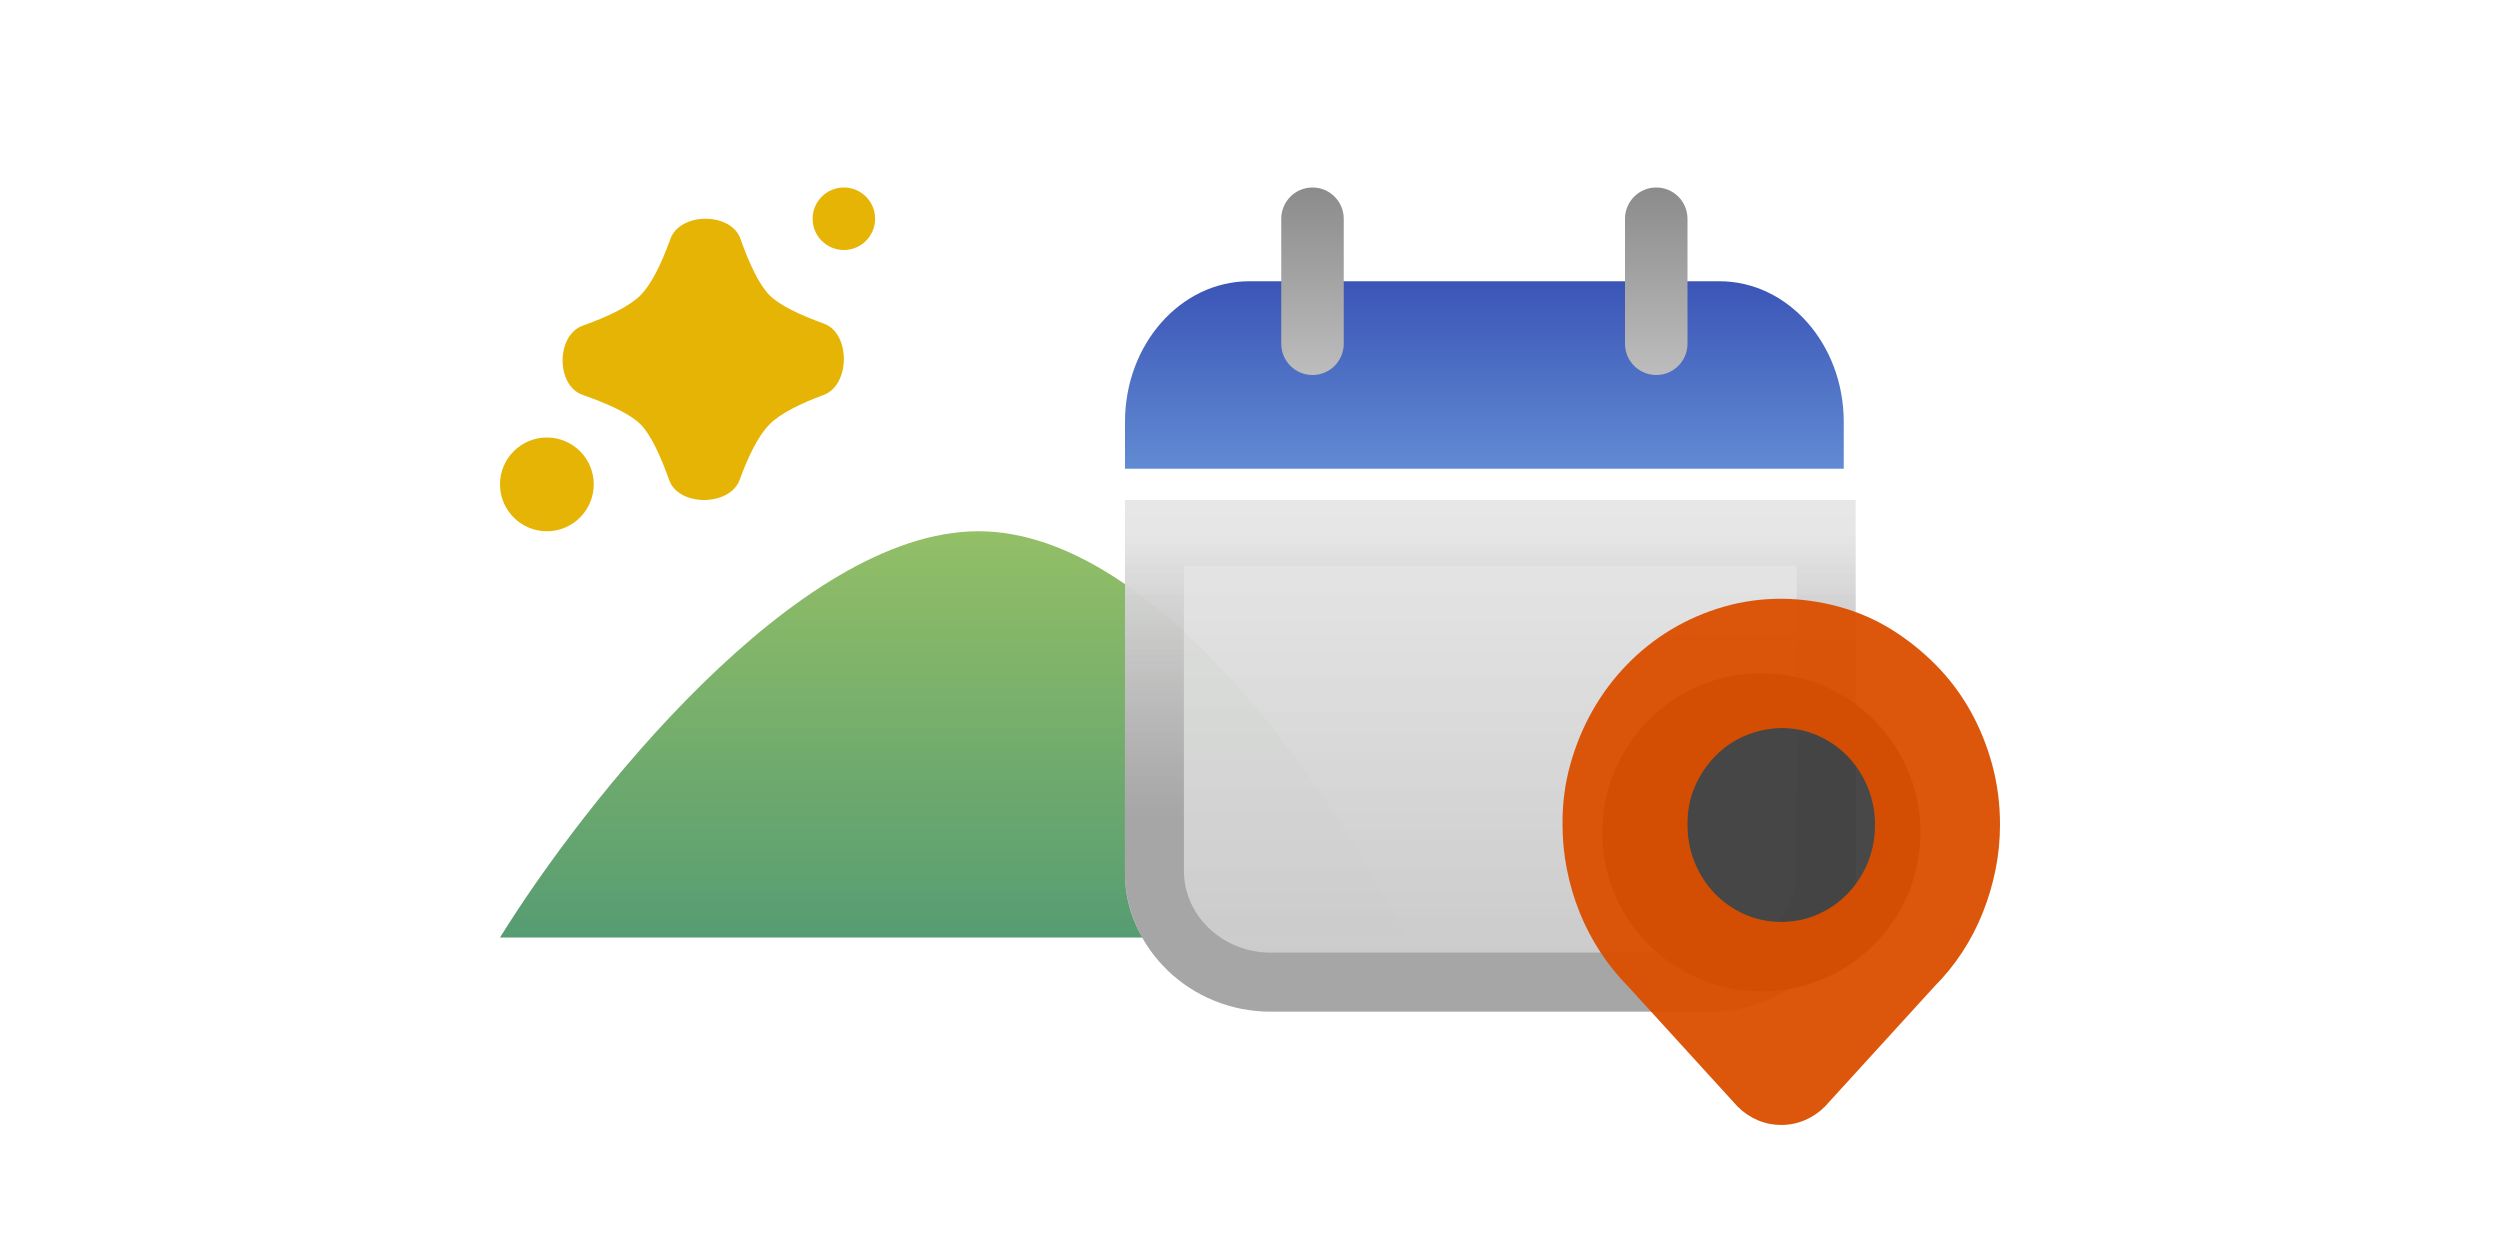 <svg viewBox="0 0 240 120" fill="none" xmlns="http://www.w3.org/2000/svg">
<g filter="url(#filter0_ii_2139_644233)">
<path d="M93.917 51C76.517 51 56.056 77 48 90H135C128.556 77 111.317 51 93.917 51Z" fill="url(#paint0_linear_2139_644233)"/>
</g>
<g filter="url(#filter1_ii_2139_644233)">
<path d="M64.362 22.927C65.286 20.37 70.166 20.35 71.077 22.912C71.925 25.297 72.88 27.348 73.878 28.346C74.846 29.314 76.805 30.241 79.099 31.07C81.664 31.996 81.638 36.964 79.08 37.91C76.854 38.733 74.927 39.683 73.878 40.732C72.807 41.803 71.84 43.786 71.005 46.068C70.07 48.624 65.157 48.656 64.244 46.092C63.401 43.727 62.461 41.703 61.49 40.732C60.49 39.733 58.375 38.766 55.919 37.904C53.358 37.006 53.384 32.178 55.939 31.265C58.329 30.412 60.41 29.425 61.49 28.346C62.549 27.286 63.52 25.261 64.362 22.927Z" fill="#E6B405"/>
</g>
<path d="M52.5 51C54.985 51 57 48.985 57 46.5C57 44.015 54.985 42 52.5 42C50.015 42 48 44.015 48 46.5C48 48.985 50.015 51 52.5 51Z" fill="#E6B405"/>
<path d="M81.011 24C82.667 24 84.011 22.657 84.011 21C84.011 19.343 82.667 18 81.011 18C79.354 18 78.011 19.343 78.011 21C78.011 22.657 79.354 24 81.011 24Z" fill="#E6B405"/>
<path d="M178.14 48H108V84C108 90.627 113.947 96.627 120.542 96.627H165.658C172.253 96.627 178.14 90.627 178.14 84V48Z" fill="url(#paint1_linear_2139_644233)"/>
<path d="M175.32 51.447H110.82V83.577C110.82 89.492 115.818 94.287 121.983 94.287H164.157C170.322 94.287 175.32 89.492 175.32 83.577V51.447Z" stroke="url(#paint2_linear_2139_644233)" stroke-width="5.67"/>
<path d="M108 40.5C108 33.044 113.347 27 119.942 27H165.058C171.653 27 177 33.044 177 40.5V45H108V40.5Z" fill="url(#paint3_linear_2139_644233)"/>
<path d="M129 21C129 19.343 127.657 18 126 18C124.343 18 123 19.343 123 21V33C123 34.657 124.343 36 126 36C127.657 36 129 34.657 129 33V21Z" fill="url(#paint4_linear_2139_644233)"/>
<path d="M162 21C162 19.343 160.657 18 159 18C157.343 18 156 19.343 156 21V33C156 34.657 157.343 36 159 36C160.657 36 162 34.657 162 33V21Z" fill="url(#paint5_linear_2139_644233)"/>
<path opacity="0.95" d="M169.09 95.174C177.525 95.174 184.363 88.337 184.363 79.902C184.363 71.467 177.525 64.629 169.09 64.629C160.655 64.629 153.817 71.467 153.817 79.902C153.817 88.337 160.655 95.174 169.09 95.174Z" fill="#3F3F3F"/>
<path opacity="0.95" d="M192 79.148C192 77.16 191.75 75.246 191.25 73.404C190.75 71.562 190.047 69.833 189.141 68.217C188.234 66.602 187.133 65.139 185.836 63.83C184.539 62.522 183.125 61.391 181.594 60.437C180.063 59.484 178.391 58.757 176.579 58.256C174.766 57.755 172.907 57.497 171 57.48C169.079 57.48 167.227 57.739 165.446 58.256C163.665 58.773 161.993 59.5 160.43 60.437C158.868 61.374 157.446 62.505 156.165 63.83C154.884 65.155 153.79 66.618 152.884 68.217C151.977 69.817 151.266 71.538 150.751 73.38C150.235 75.222 149.985 77.144 150.001 79.148C150.001 80.602 150.141 82.04 150.423 83.462C150.704 84.884 151.11 86.257 151.641 87.582C152.173 88.907 152.829 90.168 153.61 91.363C154.391 92.559 155.29 93.674 156.305 94.708L166.805 106.226C167.368 106.791 168.008 107.227 168.727 107.534C169.446 107.841 170.204 107.995 171 107.995C171.797 107.995 172.555 107.841 173.274 107.534C173.993 107.227 174.633 106.791 175.196 106.226L185.696 94.708C186.711 93.69 187.61 92.583 188.391 91.387C189.172 90.192 189.828 88.923 190.36 87.582C190.891 86.241 191.297 84.868 191.578 83.462C191.86 82.056 192 80.618 192 79.148ZM162.001 79.196V79.002C162.001 77.742 162.243 76.563 162.727 75.464C163.211 74.365 163.868 73.396 164.696 72.555C165.524 71.716 166.477 71.069 167.555 70.617C168.633 70.164 169.782 69.922 171 69.89C172.25 69.89 173.422 70.132 174.516 70.617C175.61 71.101 176.563 71.764 177.375 72.604C178.188 73.444 178.829 74.43 179.297 75.561C179.766 76.692 180 77.904 180 79.196C180 80.489 179.766 81.701 179.297 82.832C178.829 83.963 178.188 84.948 177.375 85.789C176.563 86.629 175.61 87.291 174.516 87.776C173.422 88.261 172.25 88.503 171 88.503C169.751 88.503 168.579 88.261 167.485 87.776C166.391 87.291 165.438 86.629 164.626 85.789C163.813 84.948 163.172 83.963 162.704 82.832C162.235 81.701 162.001 80.489 162.001 79.196Z" fill="#DB4F00"/>
<defs>
<filter id="filter0_ii_2139_644233" x="34.918" y="51" width="113.165" height="39" filterUnits="userSpaceOnUse" color-interpolation-filters="sRGB">
<feFlood flood-opacity="0" result="BackgroundImageFix"/>
<feBlend mode="normal" in="SourceGraphic" in2="BackgroundImageFix" result="shape"/>
<feColorMatrix in="SourceAlpha" type="matrix" values="0 0 0 0 0 0 0 0 0 0 0 0 0 0 0 0 0 0 127 0" result="hardAlpha"/>
<feOffset dx="13.082"/>
<feGaussianBlur stdDeviation="13.082"/>
<feComposite in2="hardAlpha" operator="arithmetic" k2="-1" k3="1"/>
<feColorMatrix type="matrix" values="0 0 0 0 0 0 0 0 0 0 0 0 0 0 0 0 0 0 0.2 0"/>
<feBlend mode="normal" in2="shape" result="effect1_innerShadow_2139_644233"/>
<feColorMatrix in="SourceAlpha" type="matrix" values="0 0 0 0 0 0 0 0 0 0 0 0 0 0 0 0 0 0 127 0" result="hardAlpha"/>
<feOffset dx="-13.082"/>
<feGaussianBlur stdDeviation="6.541"/>
<feComposite in2="hardAlpha" operator="arithmetic" k2="-1" k3="1"/>
<feColorMatrix type="matrix" values="0 0 0 0 1 0 0 0 0 1 0 0 0 0 1 0 0 0 0.35 0"/>
<feBlend mode="overlay" in2="effect1_innerShadow_2139_644233" result="effect2_innerShadow_2139_644233"/>
</filter>
<filter id="filter1_ii_2139_644233" x="50.733" y="17.722" width="33.556" height="33.556" filterUnits="userSpaceOnUse" color-interpolation-filters="sRGB">
<feFlood flood-opacity="0" result="BackgroundImageFix"/>
<feBlend mode="normal" in="SourceGraphic" in2="BackgroundImageFix" result="shape"/>
<feColorMatrix in="SourceAlpha" type="matrix" values="0 0 0 0 0 0 0 0 0 0 0 0 0 0 0 0 0 0 127 0" result="hardAlpha"/>
<feOffset dx="3.278" dy="-3.278"/>
<feGaussianBlur stdDeviation="1.639"/>
<feComposite in2="hardAlpha" operator="arithmetic" k2="-1" k3="1"/>
<feColorMatrix type="matrix" values="0 0 0 0 1 0 0 0 0 1 0 0 0 0 1 0 0 0 0.2 0"/>
<feBlend mode="normal" in2="shape" result="effect1_innerShadow_2139_644233"/>
<feColorMatrix in="SourceAlpha" type="matrix" values="0 0 0 0 0 0 0 0 0 0 0 0 0 0 0 0 0 0 127 0" result="hardAlpha"/>
<feOffset dx="-3.278" dy="3.278"/>
<feGaussianBlur stdDeviation="1.639"/>
<feComposite in2="hardAlpha" operator="arithmetic" k2="-1" k3="1"/>
<feColorMatrix type="matrix" values="0 0 0 0 1 0 0 0 0 0.72 0 0 0 0 0 0 0 0 0.7 0"/>
<feBlend mode="normal" in2="effect1_innerShadow_2139_644233" result="effect2_innerShadow_2139_644233"/>
</filter>
<linearGradient id="paint0_linear_2139_644233" x1="91.5" y1="51" x2="91.5" y2="90" gradientUnits="userSpaceOnUse">
<stop stop-color="#93BF66"/>
<stop offset="1" stop-color="#569C72"/>
</linearGradient>
<linearGradient id="paint1_linear_2139_644233" x1="143.1" y1="48.627" x2="143.1" y2="96.627" gradientUnits="userSpaceOnUse">
<stop stop-color="#E6E6E6" stop-opacity="0.95"/>
<stop offset="1" stop-color="#C8C8C8"/>
</linearGradient>
<linearGradient id="paint2_linear_2139_644233" x1="143.07" y1="51.447" x2="143.07" y2="94.287" gradientUnits="userSpaceOnUse">
<stop stop-color="#A7A7A7" stop-opacity="0"/>
<stop offset="0.631" stop-color="#A6A6A6"/>
</linearGradient>
<linearGradient id="paint3_linear_2139_644233" x1="142.5" y1="27" x2="142.5" y2="45" gradientUnits="userSpaceOnUse">
<stop stop-color="#3B55B6"/>
<stop offset="1" stop-color="#618BD3"/>
</linearGradient>
<linearGradient id="paint4_linear_2139_644233" x1="126" y1="18" x2="126" y2="36" gradientUnits="userSpaceOnUse">
<stop stop-color="#8B8B8B"/>
<stop offset="1" stop-color="#BDBDBD"/>
</linearGradient>
<linearGradient id="paint5_linear_2139_644233" x1="159" y1="18" x2="159" y2="36" gradientUnits="userSpaceOnUse">
<stop stop-color="#8B8B8B"/>
<stop offset="1" stop-color="#BDBDBD"/>
</linearGradient>
</defs>
</svg>
